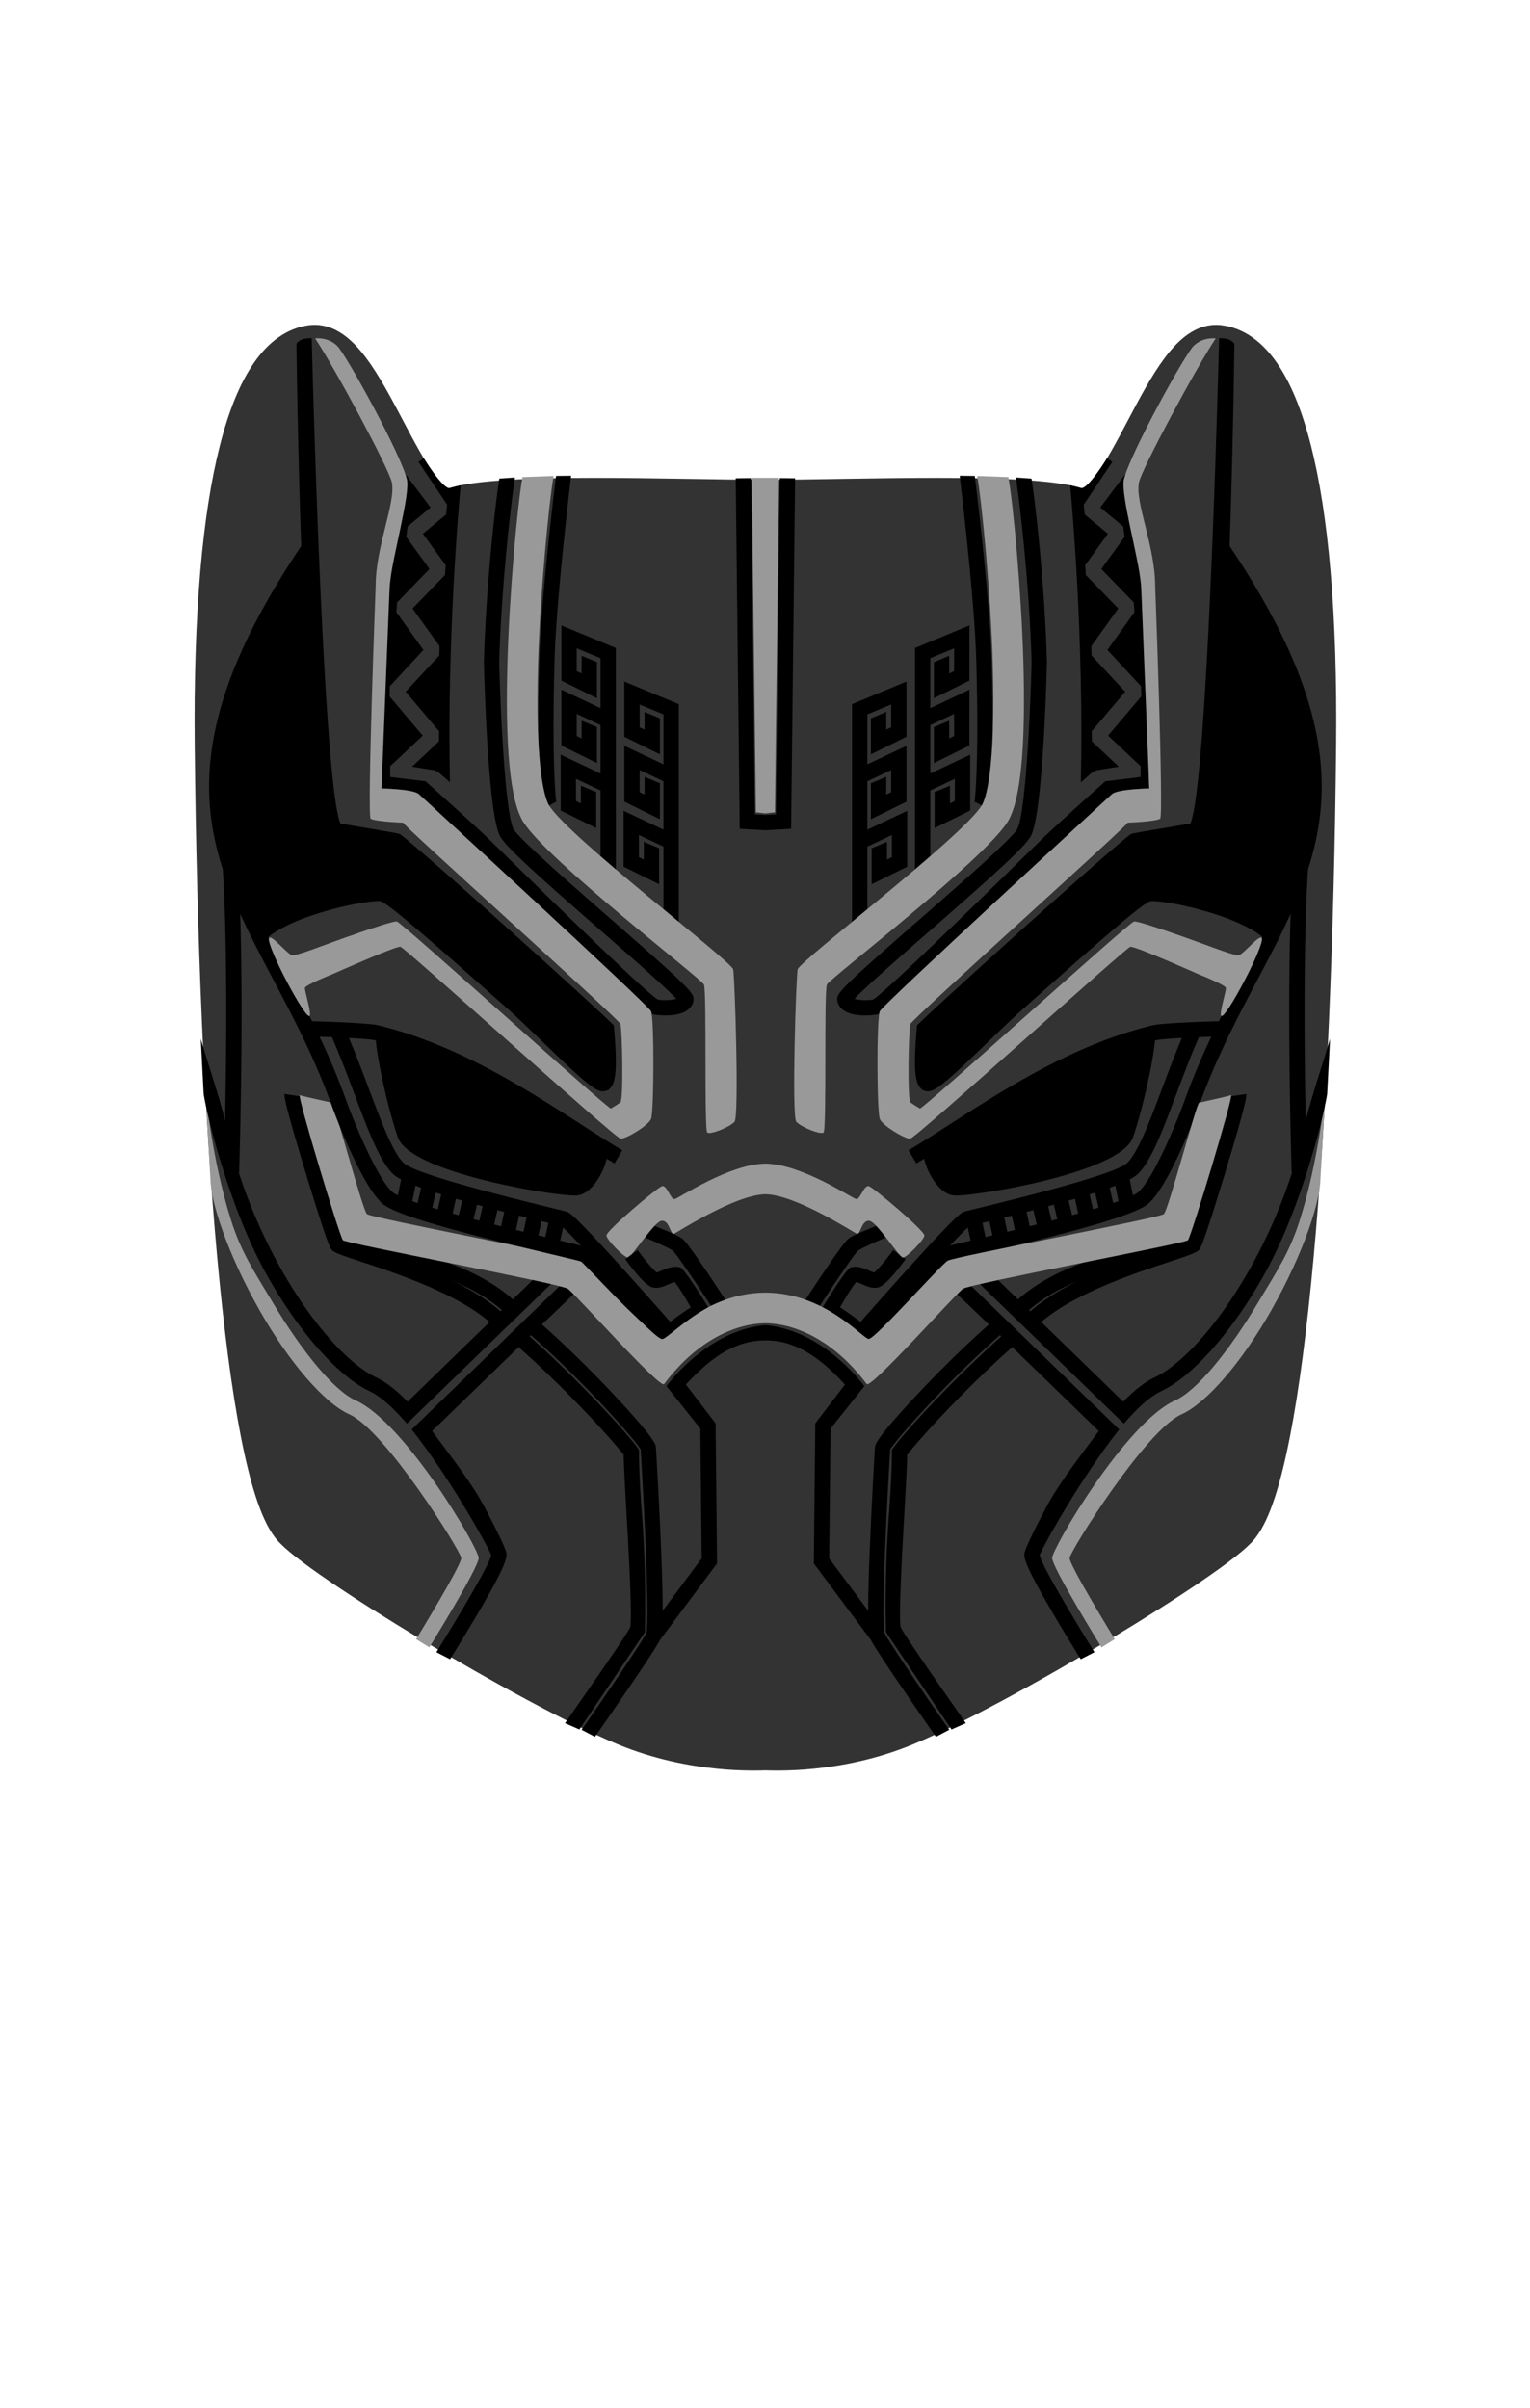 <svg xmlns="http://www.w3.org/2000/svg" width="899.21" height="1415"><path fill="#343333" stroke="#343333" stroke-width="23.4" stroke-miterlimit="10" d="M716.433 202.691c-31.643-3.956-55.354 104.451-83.852 95.451-28.455-8.986-130.15-4.514-182.732-4.5-52.582-.014-154.278-4.486-182.732 4.5-28.498 9-52.209-99.407-83.852-95.451-35.999 4.5-58.676 81.952-57.142 234.944 2.243 223.724 17.999 424.479 44.998 458.977 14.081 17.991 141.005 94.572 196.347 117.547 40.454 16.794 78.527 14.464 82.381 14.464s41.927 2.33 82.381-14.464c55.342-22.975 182.266-99.556 196.347-117.547 26.999-34.498 42.755-235.252 44.998-458.977 1.533-152.991-21.143-230.444-57.142-234.944z"/><path d="M580.876 475.567l-7.848-4.406a4.04 4.04 0 0 0-.431 1.098c.667-3.244 2.817-27.149 1.154-84.852-1.047-36.372-9.631-107.151-9.717-107.843l8.873.098c.088.696 8.78 70.684 9.84 107.486 1.746 60.552-.554 86.073-1.871 88.419z"/><path fill="#999" d="M647.369 968.024s-28.952-46.786-28.994-52.475 43.226-79.656 72.291-92.632c12.919-5.768 31.821-29.227 48.673-57.421 11.531-19.292 18.658-29.568 24.828-49.302 10.502-33.594 15.6-74.803 15.833-91l-3.94 67.167c0 13.223-9.597 43.522-28.891 77.572-17.332 30.589-38.071 54.613-52.835 61.204-21.108 9.423-65.403 80.366-65.702 84.379s26.514 47.703 26.514 47.703l-7.777 4.805z"/><path d="M608.549 780.01l-6.363-6.364c20.311-20.311 60.718-33.625 82.425-40.778 6.257-2.062 12.727-4.193 14.015-5.034-.006.004-.14.092-.326.281l6.402 6.324c-1.795 1.818-5.58 3.124-17.273 6.977-20.999 6.919-60.082 19.797-78.88 38.594z"/><path d="M601.336 773.017l-6.363-6.364c26.172-26.172 72.223-33.716 94.354-37.341 3.483-.57 7.062-1.157 8.887-1.583 4.49-11.172 24.797-78.513 25.301-84.212-.001.011-.023.273.035.666l8.902-1.319c.176 1.187.542 3.658-12.47 46.488-12.997 42.777-14.482 44.281-15.28 45.088-1.677 1.699-3.864 2.106-13.92 3.754-21.204 3.473-65.323 10.7-89.446 34.823zm-119.522-5.702l-8.429-3.562c8.51-13.006 22.043-33.345 25.179-35.8 3.24-2.537 12.559-5.915 16.46-7.56l5.651 6.747c-7.348 3.099-14.706 6.537-16.482 7.839-2.232 2.236-12.044 16.54-22.379 32.336z"/><path d="M781.709 610.396c-3.052 11.012-11.938 37.146-14.304 48.478-.772-37.828-1.503-103.514 1.357-148.067 4.391-13.62 7.305-27.7 7.914-42.702 1.743-42.897-15.434-89.717-54.018-147.25 2.214-63.187 2.806-118.984 2.806-118.984-2.146-2.15-3.562-3.083-8.965-3.129 0 0-6.419 260.595-16.872 285.167-3.22.589-9.707 1.687-15.166 2.61-13.497 2.284-17.881 3.049-19.016 3.384l-.771.228-.645.48c-12.494 9.317-108.532 95.819-123.879 110.742l-1.217 1.184-.248 3.132c-1.695 20.647-1.126 29.713 2.101 33.451.206.239.43.454.661.656.336.502.744.845 1.244.97.082.021.186.008.277.015a5.862 5.862 0 0 0 2.391.534c4.646 0 11.574-6.079 35.07-28.763 7.25-6.999 14.746-14.236 20.715-19.552 58.12-51.752 71.197-62.213 74.922-63.391 2.345-.519 15.348.974 31.826 5.694 15.539 4.45 27.643 9.928 34.066 15.34-3.439 6.799-7.061 13.661-10.764 20.672-4.957 9.385-9.979 18.906-14.887 28.818-9.748.186-33.701 1.132-38.816 2.364-45.977 11.077-86.725 37.279-119.466 58.334-8.669 5.575-16.858 10.841-24.063 15.089l4.57 7.753c1.492-.879 3.03-1.809 4.594-2.763 1.772 7.909 8.859 21.46 18.379 21.644 12.78.246 97.13-13.386 104.371-34.26 5.923-17.075 12.056-45.657 12.927-56.845.266-.065.529-.137.796-.201 1.779-.429 7.931-.894 15.008-1.282-4.281 10.177-8.198 20.562-11.722 29.919-7.317 19.437-14.229 37.795-20.612 43.672-4.991 4.595-34.083 13.404-86.468 26.182-5.625 1.372-8.149 1.99-9.043 2.27-1.786.558-4.008 1.252-34.572 35.11a3606.88 3606.88 0 0 0-26.42 29.639c-4.122-3.141-8.162-5.989-12.075-8.486 3.615-6.434 7.669-12.917 9.545-14.9.906.209 2.492.894 3.507 1.333 2.852 1.231 5.797 2.503 8.793 1.957 1.308-.239 5.289-.967 16.694-16.77l-7.299-5.267c-4.219 5.847-9.222 11.687-11.195 13.118-.843-.186-2.425-.869-3.425-1.3-3.196-1.381-6.731-2.685-10.309-1.65-2.829.818-16.521 23.385-16.521 23.385 14.354 7.882 24.792 18.835 27.065 18.656s9.45-7.42 17.438-14.967c11.291-10.667 26.959-27.761 30.208-30.567 2.048-.602 9.273-2.32 16.888-4.129 54.321-12.911 92.112-22.954 99.982-29.996 12.951-11.589 29.262-56.423 29.418-56.864 10.061-28.199 22.569-51.884 34.667-74.791 6.854-12.977 13.563-25.687 19.378-38.551-2.143 65.551.592 151.015.624 152.006l.239-.008c-19.481 60.159-55.97 108.662-80.76 120.424-5.729 2.718-11.94 7.52-18.503 14.299l-73.524-71.47-10.689 2.36 84.599 82.015 3.125-3.471c6.942-7.712 13.286-12.961 18.854-15.604 18.628-8.838 41.846-35.145 60.591-68.654 21.752-38.884 35.058-93.513 36.915-105.984l1.709-32.466zm-178.357 101.73c1.335-.342 2.665-.685 3.985-1.028l1.946 8.447c-1.369.347-2.73.69-4.082 1.029l-1.849-8.448zm-6.888 10.617c-1.499.369-2.973.729-4.414 1.08l-1.835-8.382c1.473-.366 2.942-.733 4.409-1.102l1.84 8.404zm19.58-13.938c1.117-.299 2.226-.598 3.325-.896l2.037 8.507c-1.132.298-2.268.596-3.404.891l-1.958-8.502zm12.004-3.299c1.253-.355 2.493-.709 3.711-1.063l1.948 8.647c-1.189.331-2.392.663-3.604.994l-2.055-8.578zm12.353-3.648c1.095-.339 2.171-.677 3.221-1.012l2.03 8.792c-1.071.323-2.164.649-3.277.977l-1.974-8.757zm11.79-3.902c1.163-.417 2.27-.83 3.335-1.238l1.846 9.126c-.993.351-2.028.707-3.111 1.069l-2.07-8.957zm-70.716 19.643l1.826 8.339c-1.421.341-2.789.668-4.092.979l-1.821-8.319.553-.135 3.534-.864zm-12.696 3.76l1.674 7.642c-6.034 1.437-9.757 2.334-12.117 2.933 4.753-5.042 8.412-8.769 10.443-10.575zm127.23-74.087c-2.486 7.007-17.174 44.435-26.94 53.174-.67.599-1.765 1.261-3.207 1.971l-1.896-9.385c1.923-1.004 3.42-1.965 4.406-2.874 7.957-7.326 14.568-24.888 22.939-47.123 4.148-11.017 8.435-22.381 13.287-33.563 2.572-.104 5.056-.192 7.304-.258-5.632 11.893-11.031 24.431-15.893 38.058z"/><path d="M635.24 459.719l6.839-6.001 2.252-1.061 13.21-2.129-15.809-14.842-.121-5.97 19.676-23.258-19.792-21.306-.104-5.496 15.843-22.09-19.057-19.666-.413-5.771 13.395-18.5-13.589-11.236-.662-5.808 16.879-25.205-3.186-2.057s-11.436 18.544-15.221 17.458c-2.165-.621-6.429-1.651-6.429-1.651l.542 6.119c.08.859 7.65 83.119 5.747 168.47z"/><path d="M668.534 325.439c-2.687-22.279-6.803-37.613-6.996-47.037l-14.89 19.812 13.498 11.17.775 6.106-13.654 18.858 19.045 19.653.425 5.754-15.894 22.161 19.753 21.351.133 5.962-19.487 23.036 19.132 17.967-.002 6.352-20.747 2.504s-28.726 25.616-38.899 35.583c-31.491 30.853-89.753 87.934-97.707 92.735-4.386.588-8.601.189-10.784-.5 6.047-6.582 27.068-24.945 44.337-40.029 33.354-29.136 55.493-48.73 59.165-55.361 7.212-13.021 9.347-93.394 9.566-102.515l.003-.119-.004-.119c-1.317-45.701-6.789-93.306-9.075-107.524l-9.203-.644c2.256 14.024 7.968 63.084 9.278 108.308-.813 33.614-3.818 89.911-8.438 98.253-3.183 5.746-34.411 33.025-57.213 52.943-47.733 41.696-49.131 43.776-48.538 47.821.324 2.219 1.528 4.156 3.482 5.601 3.457 2.558 8.705 3.16 12.88 3.16a45.47 45.47 0 0 0 6.455-.457c2.142-.327 4.355-.666 39.411-34.175 19.525-18.665 43.455-42.11 62.683-60.948 7.332-7.182 32.969-31.699 36.253-34.494s22.173-3.4 22.173-3.4l-.296-3.563c-.001-65.559-3.6-109.167-6.62-134.205z"/><path d="M546.758 454.536v-28.451l13.997-6.607v13.014l-2.891 1.427v-10.421l-9 3.76v21.143l20.891-10.316v-32.808l-22.997 10.856v-29.349l13.997-5.807v13.376l-2.891 1.427v-10.422l-9 3.761v21.142l20.891-10.316v-32.446l-31.997 13.275v133.063h9v-49.349l14.433-6.813v13.013l-2.89 1.428v-10.422l-9 3.761v21.143l20.89-10.316v-32.808zm-37 4.549l13.997-6.607v13.014l-2.891 1.427v-10.421l-9 3.76v21.143l20.891-10.316v-32.808l-22.997 10.856v-29.349l13.997-5.807v13.376l-2.891 1.427v-10.422l-9 3.761v21.142l20.891-10.316v-32.446l-31.997 13.275v133.063h9v-49.349l14.433-6.813v13.013l-2.89 1.428v-10.422l-9 3.761v21.143l20.89-10.316v-32.808l-23.433 11.062z"/><path fill="#999" d="M484 665.527c-1.987 1.349-13.194-3.213-16.003-6.333s-.11-87.114.837-89.667c2.039-5.491 96.511-77.592 108.118-96.164 2.001-3.203 8.387-18.714 6.51-83.849-1.104-38.333-6.194-93.239-9.133-109.811l18.309.641c3.009 16.975 7.646 68.018 8.817 108.652 1.445 50.19-1.663 81.786-9.239 93.908-14.218 22.75-104.383 91.941-106.216 95.616s-.013 85.659-2 87.007z"/><path fill="#999" d="M728.009 561.304c-2.529.281-13.892-4.087-17.569-5.424s-40.756-14.94-43.921-14.396-124.513 110.787-125.886 109.898-3.65-2.128-5.546-3.589-1.114-42.913 0-46.094 132.515-120.86 127.582-118.297c-.222.115 16.956-.666 19.18-2.297 2.176-1.597-2.935-136.763-2.935-136.763 0-23.416-11.982-48.988-9.497-60.954 1.631-7.852 33.47-67.148 45.083-84.527 0 0-7.643-1.011-13.071 4.495s-37.157 63.181-40.852 78.204c-2.17 8.823 8.485 45.405 10.076 62.098l4.802 119.69s-18.267.277-21.691 3.196-134.717 123.66-136.677 127.641-1.76 59.423 0 63.401 14.557 11.632 17.81 11.524 126.697-112.227 129.437-112.749 39.764 15.996 39.764 15.996 16.11 6.333 16.372 8.178-4.008 14.924-2.732 16.396c2.322 2.682 25.735-41.701 23.849-45.646-1.229-2.566-11.049 9.737-13.578 10.019z"/><path d="M458.291 280.958l-2.244 197.567-6.198.355-6.199-.355-2.244-197.567-9 .101 2.338 205.971 15.105.865 15.104-.865 2.338-205.971z"/><path fill="#999" d="M457.833 280.797h-15.969l2.392 196.564 5.593.609 5.592-.609z"/><path d="M318.821 475.567l7.848-4.406a4.04 4.04 0 0 1 .431 1.098c-.667-3.244-2.817-27.149-1.154-84.852 1.047-36.372 9.631-107.151 9.717-107.843l-8.873.098c-.088.696-8.78 70.684-9.84 107.486-1.746 60.552.554 86.073 1.871 88.419z"/><path fill="#999" d="M252.328 968.024s28.952-46.786 28.994-52.475-43.226-79.656-72.291-92.632c-12.919-5.768-31.821-29.227-48.673-57.421-11.531-19.292-18.658-29.568-24.828-49.302-10.502-33.594-15.6-74.803-15.833-91l3.94 67.167c0 13.223 9.597 43.522 28.891 77.572 17.332 30.589 38.071 54.613 52.835 61.204 21.108 9.423 65.403 80.366 65.702 84.379s-26.514 47.703-26.514 47.703l7.777 4.805z"/><path d="M291.148 780.01l6.363-6.364c-20.311-20.311-60.718-33.625-82.425-40.778-6.257-2.062-12.727-4.193-14.015-5.034.006.004.14.092.326.281l-6.402 6.324c1.795 1.818 5.58 3.124 17.273 6.977 21 6.919 60.083 19.797 78.88 38.594z"/><path d="M298.361 773.017l6.363-6.364c-26.172-26.172-72.223-33.716-94.354-37.341-3.483-.57-7.062-1.157-8.887-1.583-4.49-11.172-24.797-78.513-25.301-84.212.001.011.023.273-.035.666l-8.902-1.319c-.176 1.187-.542 3.658 12.47 46.488 12.997 42.777 14.482 44.281 15.28 45.088 1.677 1.699 3.864 2.106 13.92 3.754 21.204 3.473 65.323 10.7 89.446 34.823zm359.396 66.985l-86.867-84.237-4.91 1.507-3.4 3.221 18.626 17.812c-18.963 16.761-35.553 34.029-44.04 43.152-22.677 24.379-22.869 27.654-22.951 29.053l-.03.516c-.675 11.393-1.945 33.827-2.876 56.064-.791 18.913-1.068 31.271-1.061 39.433l-22.919-30.749.794-76.271 19.872-24.928s-23.372-32.672-57.888-35.867v-.056a5.979 5.979 0 0 1-.501 0v.056c-34.516 3.195-57.888 35.867-57.888 35.867l19.872 24.928.794 76.271-22.919 30.749c.008-8.162-.27-20.52-1.061-39.433-.931-22.237-2.201-44.672-2.876-56.064l-.03-.516c-.082-1.398-.274-4.674-22.951-29.053-8.487-9.123-25.077-26.391-44.04-43.152l18.626-17.812-3.4-3.221-4.91-1.507-86.867 84.237 2.445 3.181c21.451 27.897 41.921 64.735 44.269 70.653-.829 4.626-13.165 26.291-32.187 57.02l8.035 4.163c30.878-49.883 33.182-57.948 33.209-61.669.025-3.649-13.515-28.761-13.651-29.015-6.772-12.538-18.531-27.808-30.12-43.434l50.84-49.3c28.027 24.783 54.826 54.265 61.748 63.289.084 6.313.812 19.217 1.644 33.968 1.36 24.131 3.401 60.318 2.225 67.329-3.828 7.433-38.128 55.971-38.33 56.38l8.399 3.723c.196-.297 38.496-57.142 38.496-57.142s1.152-32.103-1.805-70.797c-1.215-15.891-1.672-29.655-1.636-34.928l.01-1.456-.846-1.186c-6.402-8.984-35.427-40.605-63.428-65.462l.754-.731c31.758 27.991 61.238 61.509 64.53 67.17 3.499 59.148 4.824 102.372 3.311 107.844-2.54 5.204-24.425 37.46-38.051 56.878l7.827 4.104c3.476-4.953 33.925-48.494 38.212-56.842l33.56-45.026-.856-82.306-17.438-22.771c20.639-22.787 35.754-25.939 46.734-25.985 10.981.046 26.097 3.198 46.735 25.985l-17.438 22.771-.856 82.306 33.56 45.026c4.287 8.348 34.736 51.889 38.212 56.842l7.827-4.104c-13.626-19.418-35.511-51.674-38.051-56.878-1.514-5.472-.188-48.695 3.311-107.844 3.292-5.661 32.772-39.179 64.53-67.17l.754.731c-28.001 24.857-57.025 56.478-63.428 65.462l-.846 1.186.01 1.456c.036 5.272-.421 19.037-1.636 34.928-2.957 38.694-1.805 70.797-1.805 70.797s38.3 56.845 38.496 57.142l8.399-3.723c-.202-.409-34.502-48.947-38.33-56.38-1.177-7.011.864-43.198 2.225-67.329.832-14.751 1.56-27.654 1.644-33.968 6.922-9.024 33.721-38.506 61.748-63.289l50.84 49.3c-11.589 15.626-23.348 30.896-30.12 43.434-.137.254-13.677 25.365-13.651 29.015.027 3.721 2.331 11.786 33.209 61.669l8.035-4.163c-19.021-30.729-31.357-52.394-32.187-57.02 2.348-5.918 22.817-42.756 44.269-70.653l2.445-3.181z"/><path d="M417.883 767.315l8.429-3.562c-8.51-13.006-22.043-33.345-25.179-35.8-3.24-2.537-12.559-5.915-16.46-7.56l-5.651 6.747c7.348 3.099 14.706 6.537 16.482 7.839 2.232 2.236 12.044 16.54 22.379 32.336z"/><path fill="#999" d="M723.501 643.528c-1.936.739-17.091 4.021-18.729 4.407s-18.147 63.242-20.764 65.503-122.918 25.041-126.974 27.345-42.919 46.277-46.481 46.03c-3.546-.247-25.546-26.988-60.462-27.237v-.012h-.486v.012c-34.917.249-56.916 26.991-60.462 27.237-3.563.248-42.426-43.726-46.481-46.03s-124.357-25.084-126.974-27.345-19.126-65.118-20.764-65.503-16.793-3.668-18.729-4.407 23.467 83.368 25.354 85.278 127.978 25.579 132.183 28.466 54.232 59.181 56.586 56.037c19.948-26.65 43.148-35.654 59.53-35.741 16.382.087 39.582 9.091 59.53 35.741 2.354 3.145 52.381-53.149 56.586-56.037s130.296-26.556 132.183-28.466 27.29-86.017 25.354-85.278z"/><path fill="#999" d="M510.667 697.027c-2.883-.934-5.107 7.957-7.412 7.595-2.286-.359-31.9-20.524-53.148-20.846v-.015h-.516v.015c-21.248.322-50.862 20.486-53.148 20.846-2.305.362-4.529-8.529-7.412-7.595s-33 26.333-32.619 29.06 10.286 12.774 12.572 12.881 15.31-21.146 19.88-21.607 5.097 8.461 7.252 7.605c2.145-.852 35.983-22.986 53.733-23.195 17.75.209 51.588 22.344 53.733 23.195 2.155.855 2.682-8.066 7.252-7.605s17.594 21.714 19.88 21.607 12.191-10.155 12.572-12.881-29.736-28.126-32.619-29.06z"/><path d="M119.697 642.863c1.857 12.471 15.163 67.1 36.915 105.984 18.745 33.509 41.963 59.816 60.591 68.654 5.568 2.643 11.912 7.892 18.854 15.604l3.125 3.471 84.599-82.015-10.689-2.36-73.528 71.469c-6.563-6.779-12.773-11.581-18.503-14.299-24.79-11.763-61.278-60.266-80.76-120.424l.239.008c.032-.991 2.767-86.455.624-152.006 5.814 12.865 12.524 25.575 19.378 38.551 12.098 22.906 24.606 46.592 34.667 74.791.156.441 16.467 45.274 29.418 56.864 7.87 7.042 45.661 17.085 99.982 29.996 7.614 1.81 14.84 3.527 16.888 4.129 3.249 2.806 18.917 19.9 30.208 30.567 7.988 7.547 15.165 14.788 17.438 14.967s12.712-10.774 27.065-18.656c0 0-13.691-22.567-16.521-23.385-3.577-1.034-7.112.27-10.309 1.65-1 .432-2.582 1.115-3.425 1.3-1.974-1.431-6.977-7.271-11.195-13.118l-7.299 5.267c11.405 15.803 15.387 16.531 16.694 16.77 2.996.546 5.941-.726 8.793-1.957 1.015-.438 2.601-1.124 3.507-1.333 1.876 1.983 5.93 8.466 9.545 14.9-3.913 2.497-7.953 5.345-12.075 8.486a3604.784 3604.784 0 0 0-26.42-29.639c-30.564-33.857-32.786-34.552-34.572-35.11-.894-.279-3.418-.897-9.043-2.27-52.385-12.778-81.477-21.586-86.468-26.182-6.383-5.877-13.295-24.236-20.612-43.672-3.523-9.358-7.44-19.742-11.722-29.919 7.077.388 13.229.853 15.008 1.282.267.064.53.136.796.201.871 11.188 7.004 39.771 12.927 56.845 7.241 20.874 91.591 34.506 104.371 34.26 9.52-.183 16.606-13.734 18.379-21.644a335.66 335.66 0 0 0 4.594 2.763l4.57-7.753c-7.205-4.248-15.395-9.514-24.063-15.089-32.741-21.055-73.489-47.257-119.466-58.334-5.115-1.232-29.068-2.178-38.816-2.364-4.907-9.912-9.93-19.434-14.887-28.818-3.703-7.012-7.324-13.874-10.764-20.672 6.424-5.412 18.527-10.89 34.066-15.34 16.479-4.72 29.481-6.213 31.826-5.694 3.725 1.178 16.802 11.639 74.922 63.391 5.969 5.315 13.465 12.553 20.715 19.552 23.496 22.684 30.424 28.762 35.07 28.763a5.867 5.867 0 0 0 2.391-.534c.092-.006.195.006.277-.015.5-.125.908-.468 1.244-.97.231-.203.455-.417.661-.656 3.227-3.737 3.796-12.803 2.101-33.451l-.248-3.132-1.217-1.184c-15.347-14.923-111.385-101.425-123.879-110.742l-.645-.48-.771-.228c-1.135-.335-5.519-1.1-19.016-3.384-5.459-.924-11.946-2.021-15.166-2.61-10.453-24.572-16.872-285.167-16.872-285.167-5.403.046-6.818.979-8.965 3.129 0 0 .592 55.798 2.806 118.984-38.584 57.533-55.761 104.353-54.018 147.25.609 15.001 3.523 29.082 7.914 42.702 2.86 44.553 2.13 110.239 1.357 148.067-2.366-11.331-11.252-37.466-14.304-48.478l1.713 32.467zm174.799 77.712c-1.352-.339-2.713-.682-4.082-1.029l1.946-8.447c1.32.343 2.65.686 3.985 1.028l-1.849 8.448zm10.577-6.235c1.467.368 2.937.735 4.409 1.102l-1.835 8.382c-1.441-.351-2.915-.711-4.414-1.08l1.84-8.404zm-23.378 2.967a990.093 990.093 0 0 1-3.404-.891l2.037-8.507c1.1.298 2.208.597 3.325.896l-1.958 8.502zm-12.1-3.223a730.107 730.107 0 0 1-3.604-.994l1.948-8.647c1.218.353 2.458.707 3.711 1.063l-2.055 8.578zm-12.273-3.47a477.242 477.242 0 0 1-3.277-.977l2.03-8.792c1.05.335 2.126.673 3.221 1.012l-1.974 8.757zm-11.885-3.7a191.338 191.338 0 0 1-3.111-1.069l1.846-9.126c1.065.408 2.172.82 3.335 1.238l-2.07 8.957zm76.32 11.549l.553.135-1.821 8.319c-1.303-.311-2.671-.638-4.092-.979l1.826-8.339 3.534.864zm19.604 13.471c-2.36-.599-6.083-1.497-12.117-2.933l1.674-7.642c2.031 1.806 5.69 5.533 10.443 10.575zM187.796 609.215c2.248.066 4.731.154 7.304.258 4.853 11.182 9.139 22.547 13.287 33.563 8.371 22.234 14.982 39.796 22.939 47.123.986.908 2.483 1.87 4.406 2.874l-1.896 9.385c-1.442-.71-2.537-1.372-3.207-1.971-9.767-8.739-24.454-46.167-26.94-53.174-4.863-13.628-10.261-26.166-15.893-38.058z"/><path d="M264.457 459.719l-6.839-6.001-2.252-1.061-13.21-2.129 15.809-14.842.121-5.97-19.676-23.258 19.792-21.306.104-5.496-15.843-22.09L261.52 337.9l.413-5.771-13.395-18.5 13.589-11.236.662-5.808-16.879-25.205 3.186-2.057s11.436 18.544 15.221 17.458c2.165-.621 6.429-1.651 6.429-1.651l-.542 6.119c-.08.859-7.649 83.119-5.747 168.47z"/><path d="M231.163 325.439c2.687-22.279 6.803-37.613 6.996-47.037l14.89 19.812-13.498 11.17-.775 6.106 13.654 18.858-19.045 19.653-.425 5.754 15.894 22.161-19.753 21.351-.133 5.962 19.487 23.036-19.132 17.967.002 6.352 20.747 2.504s28.726 25.616 38.899 35.583c31.491 30.853 89.753 87.934 97.707 92.735 4.386.588 8.601.189 10.784-.5-6.047-6.582-27.068-24.945-44.337-40.029-33.354-29.136-55.493-48.73-59.165-55.361-7.212-13.021-9.347-93.394-9.566-102.515l-.003-.119.004-.119c1.317-45.701 6.789-93.306 9.075-107.524l9.203-.644c-2.256 14.024-7.968 63.084-9.278 108.308.813 33.614 3.818 89.911 8.438 98.253 3.183 5.746 34.411 33.025 57.213 52.943 47.733 41.696 49.131 43.776 48.538 47.821-.324 2.219-1.528 4.156-3.482 5.601-3.457 2.558-8.705 3.16-12.88 3.16a45.47 45.47 0 0 1-6.455-.457c-2.142-.327-4.355-.666-39.411-34.175-19.525-18.665-43.455-42.11-62.683-60.948-7.332-7.182-32.969-31.699-36.253-34.494s-22.173-3.4-22.173-3.4l.296-3.563c.001-65.559 3.601-109.167 6.62-134.205z"/><path d="M352.939 454.536v-28.451l-13.997-6.607v13.014l2.891 1.427v-10.421l9 3.76v21.143l-20.891-10.316v-32.808l22.997 10.856v-29.349l-13.997-5.807v13.376l2.891 1.427v-10.422l9 3.761v21.142l-20.891-10.316v-32.446l31.997 13.275v133.063h-9v-49.349l-14.433-6.813v13.013l2.89 1.428v-10.422l9 3.761v21.143l-20.89-10.316v-32.808zm37 4.549l-13.997-6.607v13.014l2.891 1.427v-10.421l9 3.76v21.143l-20.891-10.316v-32.808l22.997 10.856v-29.349l-13.997-5.807v13.376l2.891 1.427v-10.422l9 3.761v21.142l-20.891-10.316v-32.446l31.997 13.275v133.063h-9v-49.349l-14.433-6.813v13.013l2.89 1.428v-10.422l9 3.761v21.143l-20.89-10.316v-32.808l23.433 11.062z"/><path fill="#999" d="M415.697 665.527c1.987 1.349 13.194-3.213 16.003-6.333s.11-87.114-.837-89.667c-2.039-5.491-96.511-77.592-108.118-96.164-2.001-3.203-8.387-18.714-6.51-83.849 1.104-38.333 6.194-93.239 9.133-109.811l-18.309.641c-3.009 16.975-7.646 68.018-8.817 108.652-1.445 50.19 1.663 81.786 9.239 93.908 14.218 22.75 104.383 91.941 106.216 95.616s.013 85.659 2 87.007z"/><path fill="#999" d="M171.688 561.304c2.529.281 13.892-4.087 17.569-5.424s40.756-14.94 43.921-14.396 124.513 110.788 125.886 109.899 3.65-2.128 5.546-3.589 1.114-42.913 0-46.094-132.515-120.86-127.582-118.297c.222.115-16.956-.666-19.18-2.297-2.176-1.597 2.935-136.763 2.935-136.763 0-23.416 11.982-48.988 9.497-60.954-1.631-7.852-33.47-67.148-45.083-84.527 0 0 7.643-1.011 13.071 4.495s37.157 63.181 40.852 78.204c2.17 8.823-8.485 45.405-10.076 62.098l-4.802 119.69s18.267.277 21.691 3.196S380.65 590.203 382.61 594.184s1.76 59.423 0 63.401-14.557 11.632-17.81 11.524-126.696-112.227-129.436-112.748-39.764 15.996-39.764 15.996-16.11 6.333-16.372 8.178 4.008 14.924 2.732 16.396c-2.322 2.682-25.735-41.701-23.849-45.646 1.228-2.566 11.048 9.737 13.577 10.019z"/></svg>
